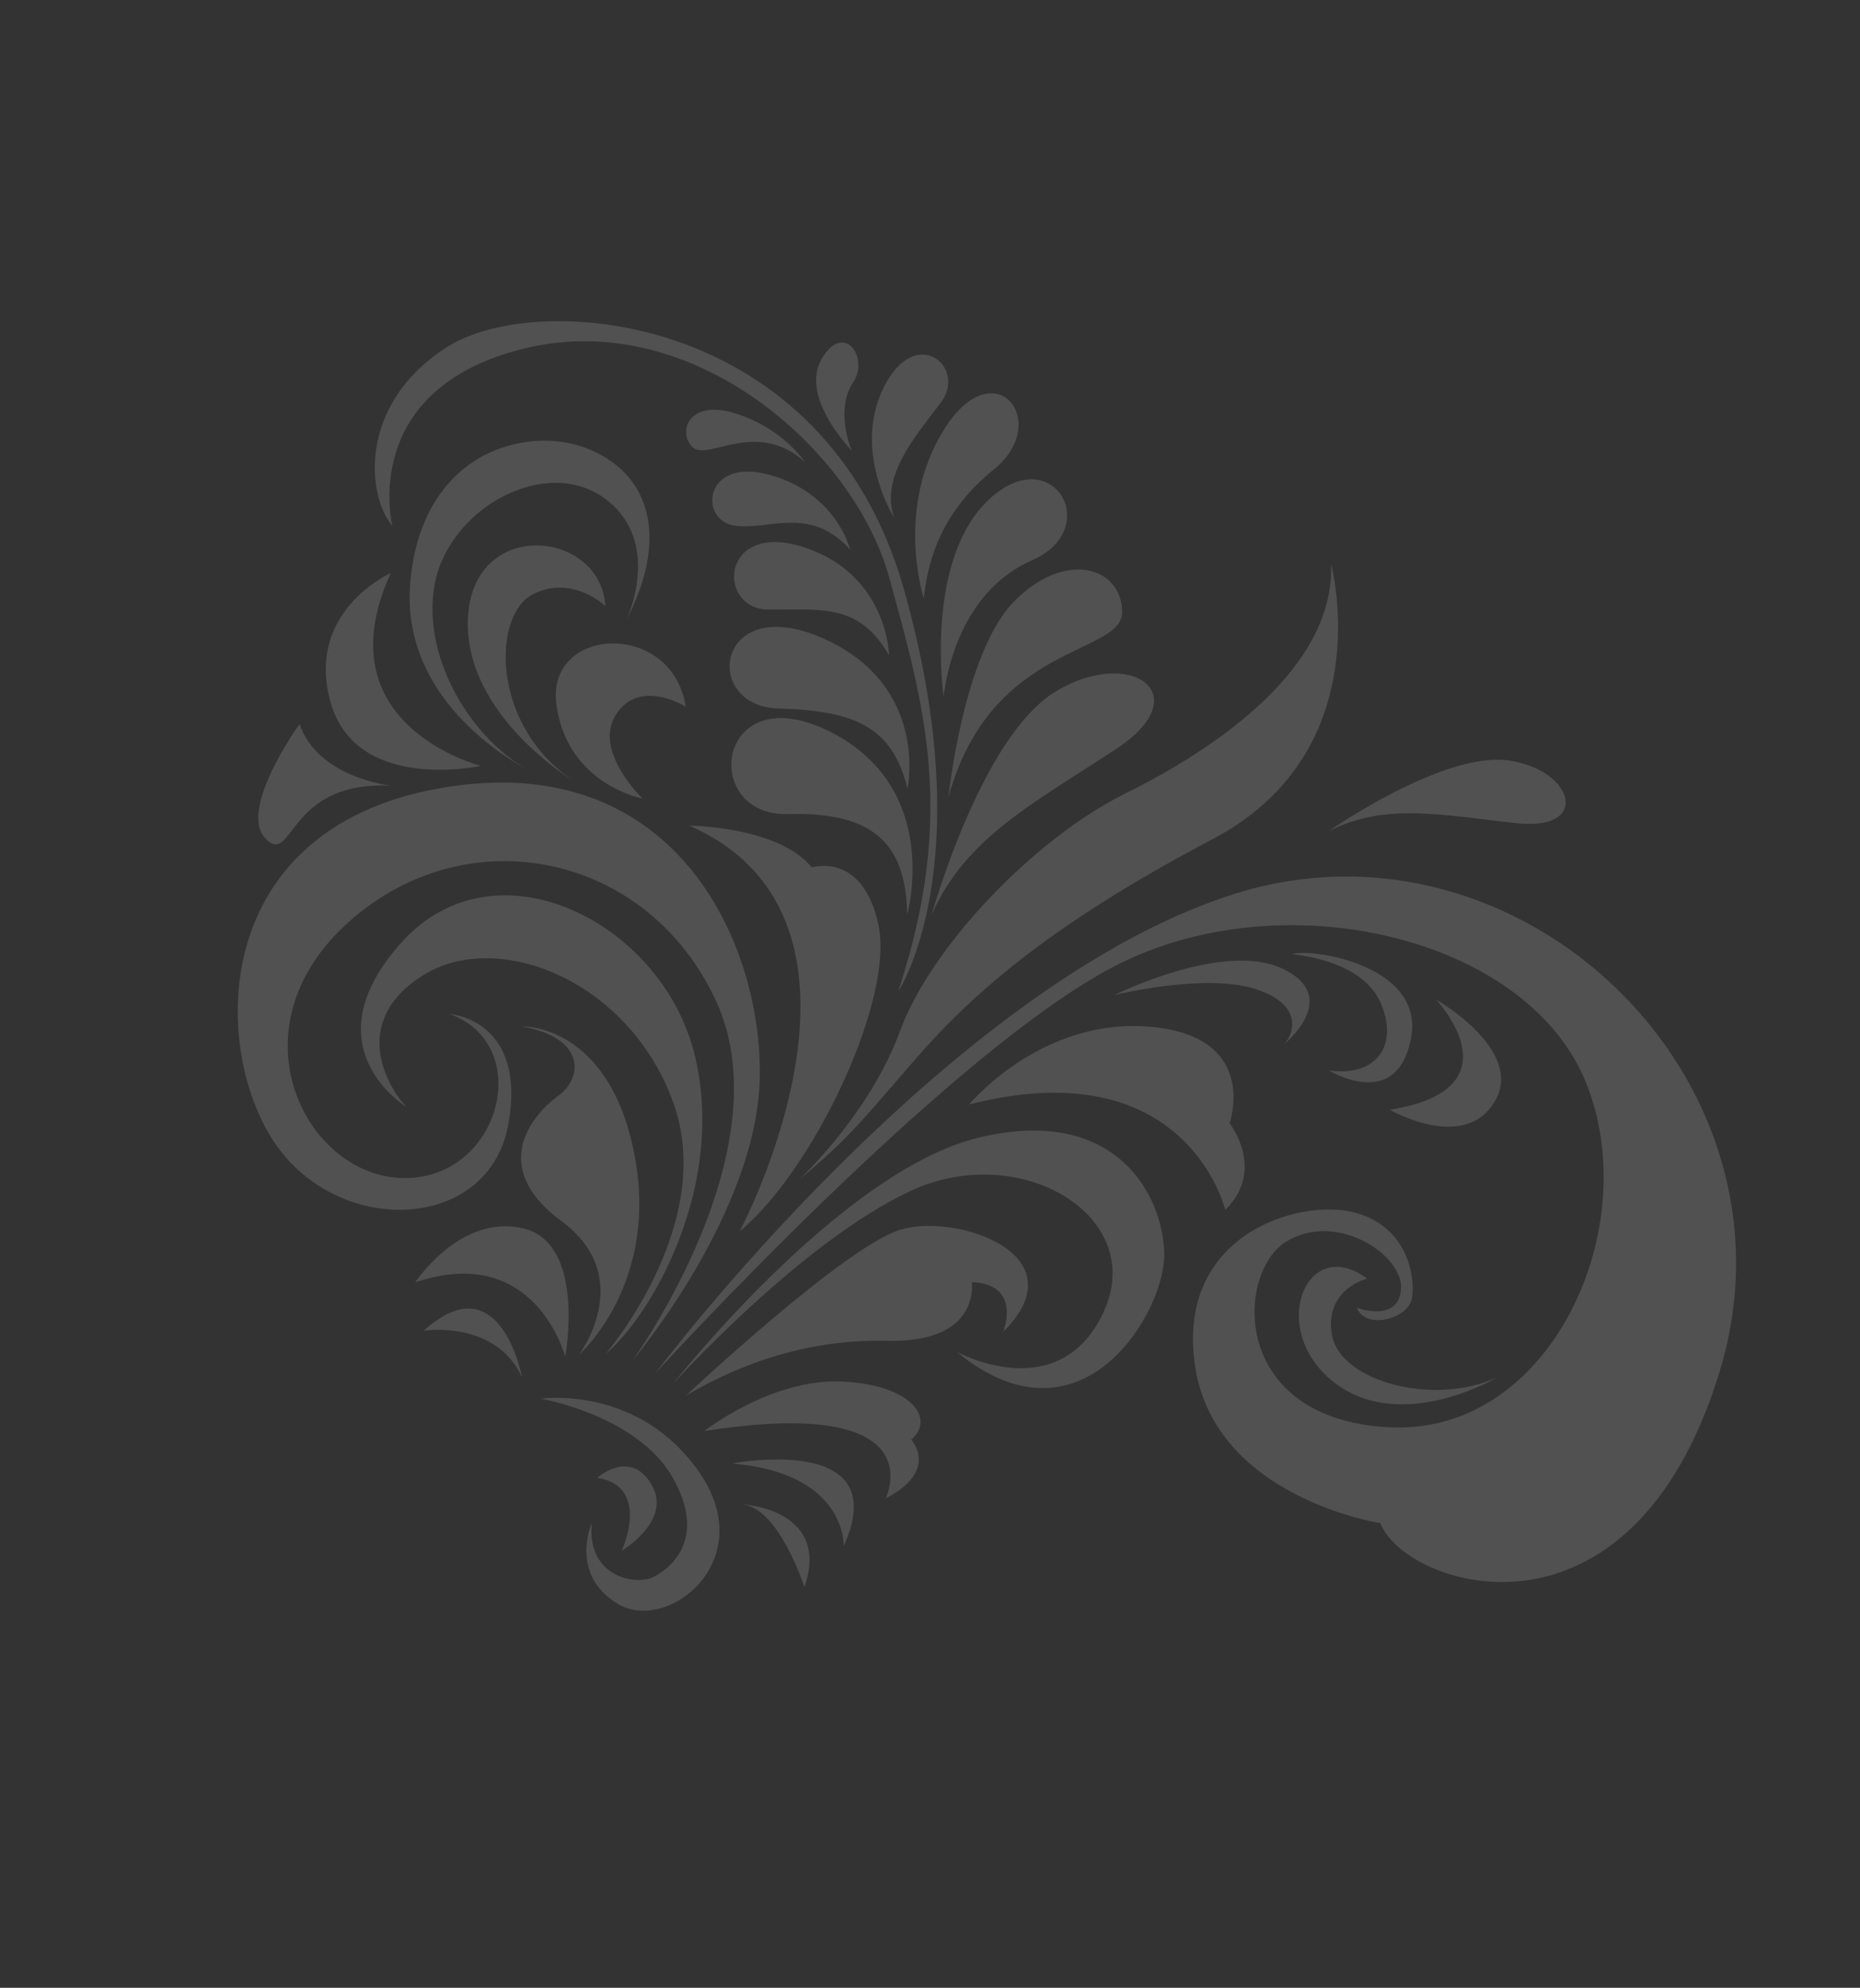 <svg width="1383" height="1478" viewBox="0 0 1383 1478" fill="none" xmlns="http://www.w3.org/2000/svg">
<rect x="0" y="0" width="1383" height="1478" fill="#333333" stroke="none"/>
<g opacity="0.5">
<path d="M388.223 1024.23C368.522 981.13 315.087 989.403 315.087 989.403C372.149 937.826 388.223 1024.23 388.223 1024.23Z" fill="white" fill-opacity="0.3"/>
<path d="M308.74 953.495C308.74 953.495 342.457 902.086 389.223 913.406C435.972 924.733 420.271 1008.85 420.271 1008.85C420.271 1008.85 398.272 923.217 308.756 953.487L308.74 953.495Z" fill="white" fill-opacity="0.3"/>
<path d="M415.405 814.487C432.909 801.976 436.453 771.793 387.927 763.172C387.927 763.172 452.348 760.539 471.556 857.513C490.764 954.487 430.669 1007.16 430.669 1007.16C430.669 1007.16 473.855 949.586 417.552 908.001C361.233 866.423 397.925 827.006 415.429 814.495L415.405 814.487Z" fill="white" fill-opacity="0.3"/>
<path d="M298.357 700.932C367.967 623.14 491.112 684.976 516.069 782.604C541.017 880.256 484.317 978.49 450.415 1006.56C450.415 1006.56 533.071 910.636 500.74 820.14C468.392 729.652 370.989 690.523 315.23 724.759C259.479 759.011 287.929 808.248 302.233 823.037C302.233 823.037 228.757 778.7 298.366 700.908L298.357 700.932Z" fill="white" fill-opacity="0.3"/>
<path d="M326.408 586.202C500.561 554.929 566.603 699.656 564.934 800.732C563.258 901.792 470.183 1011.8 470.183 1011.8C470.183 1011.8 583.199 856.048 532.84 745.22C482.481 634.392 348.091 606.224 259.381 685.412C170.67 764.6 226.945 874.673 299.654 875.92C372.362 877.167 398.012 776.743 334.379 753.961C334.379 753.961 392.197 757.847 377.883 836.292C363.561 914.76 255.103 920.207 206.227 852.557C157.344 784.89 152.249 617.458 326.401 586.185L326.408 586.202Z" fill="white" fill-opacity="0.3"/>
<path d="M549.978 915.537C549.978 915.537 673.295 684.502 512.571 613.897C512.571 613.897 578.814 614.402 603.631 644.991C603.631 644.991 641.51 632.685 653.222 687.975C664.934 743.266 604.849 870.258 549.978 915.537Z" fill="white" fill-opacity="0.3"/>
<path d="M509.844 525.425C509.844 525.425 475.94 503.95 458.177 531.015C440.43 558.073 477.762 593.776 477.762 593.776C477.762 593.776 422.135 583.593 413.784 524.33C405.449 465.059 499.926 460.858 509.836 525.408L509.844 525.425Z" fill="white" fill-opacity="0.3"/>
<path d="M348.062 457.614C352.987 384.604 446.577 394.153 450.143 450.668C450.143 450.668 425.277 426.624 395.774 442.093C366.271 457.563 364.719 538.981 426.149 580.432C426.149 580.432 343.129 530.607 348.054 457.597L348.062 457.614Z" fill="white" fill-opacity="0.3"/>
<path d="M395.268 573.95C396.516 574.588 397.764 575.226 399.023 575.8C399.023 575.8 397.637 575.165 395.268 573.95Z" fill="white" fill-opacity="0.3"/>
<path d="M435.551 333.099C480.196 350.007 499.642 395.276 465.674 461.215C465.674 461.215 493.677 402.575 449.386 370.413C405.079 338.258 332.599 378.541 322.964 435.704C313.656 490.988 352.153 551.208 394.721 573.625C375.361 563.529 297.696 517.521 305.091 432.857C313.518 336.225 390.938 316.176 435.559 333.075L435.551 333.099Z" fill="white" fill-opacity="0.3"/>
<path d="M357.511 569.458C357.511 569.458 264.78 589.895 245.779 522.093C226.777 454.291 290.576 426.077 290.576 426.077C238.64 539.456 357.511 569.458 357.511 569.458Z" fill="white" fill-opacity="0.3"/>
<path d="M290.939 584.216C212.73 580.133 218.245 644.897 197.439 623.497C176.641 602.114 222.75 538.32 222.75 538.32C236.242 578.516 290.939 584.216 290.939 584.216Z" fill="white" fill-opacity="0.3"/>
<path d="M586.181 605.306C519.908 607.24 532.287 501.83 616.708 543.814C701.146 585.789 674.555 679.806 674.555 679.806C673.587 630.147 652.437 603.378 586.164 605.313L586.181 605.306Z" fill="white" fill-opacity="0.3"/>
<path d="M578.718 526.765C521.128 525.101 532.247 439.458 611.759 474.535C691.255 509.619 674.79 586.37 674.79 586.37C663.619 540.851 636.326 528.422 578.735 526.758L578.718 526.765Z" fill="white" fill-opacity="0.3"/>
<path d="M571.451 453.265C532.376 453.039 535.517 386.517 597.868 406.946C660.203 427.383 661.052 487.237 661.052 487.237C638.6 448.223 610.532 453.508 571.451 453.265Z" fill="white" fill-opacity="0.3"/>
<path d="M545.338 390.665C519.591 386.173 523.191 339.441 572.674 353.209C622.156 366.976 632.143 408.626 632.143 408.626C601.294 374.869 571.07 395.164 545.338 390.665Z" fill="white" fill-opacity="0.3"/>
<path d="M515.245 332.761C503.804 322.678 510.789 296.3 546.404 307.284C582.02 318.268 598.492 343.512 598.492 343.512C562.46 311.107 526.686 342.844 515.245 332.761Z" fill="white" fill-opacity="0.3"/>
<path d="M830.387 556.518C769.563 596.724 717.715 622.698 692.738 680.223C692.738 680.223 729.457 547.564 785.104 514.036C840.768 480.5 891.204 516.295 830.387 556.518Z" fill="white" fill-opacity="0.3"/>
<path d="M705.192 592.813C705.192 592.813 716.242 486.285 753.57 447.689C790.899 409.092 833.253 420.633 834.398 454.265C835.551 487.912 737.097 476.347 705.192 592.813Z" fill="white" fill-opacity="0.3"/>
<path d="M767.424 416.538C713.666 440.09 703.441 502.277 701.59 518.081C701.59 518.081 687.199 417.319 734.792 371.91C782.386 326.501 821.205 392.994 767.431 416.554L767.424 416.538Z" fill="white" fill-opacity="0.3"/>
<path d="M738.933 349.068C695.482 384.041 689.308 424.103 686.874 444.947C686.874 444.947 664.926 377.527 702.452 318.54C739.986 259.569 782.383 314.096 738.949 349.061L738.933 349.068Z" fill="white" fill-opacity="0.3"/>
<path d="M699.6 299.296C679.776 325.382 654.512 354.468 664.783 384.813C664.783 384.813 633.451 335.234 657.23 287.763C681.026 240.285 719.409 273.218 699.584 299.304L699.6 299.296Z" fill="white" fill-opacity="0.3"/>
<path d="M634.341 284.342C621.994 302.571 630.538 329.079 633.45 335.234C633.45 335.234 594.385 295.676 610.874 267.01C627.347 238.351 646.671 266.12 634.341 284.342Z" fill="white" fill-opacity="0.3"/>
<path d="M667.811 737.29C711.469 605.453 687.052 523.9 661.221 429.557C635.39 335.214 515.782 228.883 390.829 258.882C265.877 288.881 291.772 391.009 291.772 391.009C272.945 369.374 265.494 300.49 332.668 257.878C399.841 215.267 613.575 231.626 671.935 437.628C730.311 643.623 667.818 737.306 667.818 737.306L667.811 737.29Z" fill="white" fill-opacity="0.3"/>
<path d="M901.65 623.905C776.364 689.807 719.673 742.406 679.213 789.144C638.752 835.883 630.697 846.589 594.069 877.248C594.069 877.248 646.361 829 669.232 766.598C692.104 704.197 768.577 623.822 836.653 590.04C904.737 556.274 992.364 496.633 989.759 419.573C989.759 419.573 1026.93 557.986 901.65 623.905Z" fill="white" fill-opacity="0.3"/>
<path d="M485.953 1172.49C499.41 1165.7 526.055 1143.37 499.762 1097.91C473.453 1052.46 402.392 1039.98 402.392 1039.98C402.392 1039.98 474.77 1029.41 520.001 1094.8C565.232 1160.19 496.744 1214.5 459.77 1192.75C422.789 1170.98 440.009 1132.46 440.009 1132.46C436.065 1172.31 472.521 1179.29 485.977 1172.5L485.953 1172.49Z" fill="white" fill-opacity="0.3"/>
<path d="M888.624 1015.8C873.899 917.9 965.962 890.831 1006.97 901.48C1047.98 912.129 1052.75 952.027 1049.62 966.23C1046.5 980.434 1015.59 989.191 1008.82 972.365C1008.82 972.365 1039.5 983.99 1041.74 958.743C1043.98 933.497 994.001 899.955 956.311 923.209C918.604 946.471 914.481 1055.99 1034.07 1061.29C1153.66 1066.6 1223.59 911.621 1178.73 803.629C1133.85 695.644 952.255 653.896 828.063 718.718C703.886 783.533 487.278 1021.09 487.278 1021.09C487.278 1021.09 703.24 733.189 916.694 665.016C1130.17 596.836 1344.86 803.227 1278.61 1019.84C1212.36 1236.46 1044.18 1179.79 1026.42 1132.53C1026.42 1132.53 903.325 1113.7 888.6 1015.79L888.624 1015.8Z" fill="white" fill-opacity="0.3"/>
<path d="M820.475 975.736C853.601 904.598 759.038 847.579 677.385 885.344C595.733 923.108 500.208 1029.17 500.208 1029.17C500.208 1029.17 624.419 871.093 727.183 846.018C829.939 820.928 864.904 889.155 865.68 932.222C866.44 975.296 804.411 1081.65 711.405 1005.16C711.405 1005.16 787.374 1046.88 820.508 975.721L820.475 975.736Z" fill="white" fill-opacity="0.3"/>
<path d="M669.597 914.299C711.154 901.691 803.647 932.96 745.914 990.293C745.914 990.293 760.288 954.827 722.565 953.303C722.565 953.303 729.629 998.585 659.876 996.932C590.13 995.296 538.275 1021.25 510.117 1037.61C510.117 1037.61 628.032 926.89 669.589 914.282L669.597 914.299Z" fill="white" fill-opacity="0.3"/>
<path d="M523.799 1064C523.799 1064 573.596 1024.68 626.478 1027.26C679.361 1029.84 695.261 1055.74 677.502 1070.42C677.502 1070.42 698.841 1093.32 658.532 1114.08C658.532 1114.08 696.723 1036.98 523.806 1064.02L523.799 1064Z" fill="white" fill-opacity="0.3"/>
<path d="M544.231 1088.18C544.231 1088.18 665.761 1064.57 627.335 1149.68C627.335 1149.68 630.082 1095.35 544.231 1088.18Z" fill="white" fill-opacity="0.3"/>
<path d="M552.182 1118.54C552.182 1118.54 618.074 1121.91 598.145 1180.04C598.145 1180.04 579.483 1121.74 552.182 1118.54Z" fill="white" fill-opacity="0.3"/>
<path d="M484.405 1103.77C500.249 1130.68 462.315 1152.97 462.315 1152.97C462.315 1152.97 484.486 1105.24 444.094 1098.78C444.094 1098.78 468.56 1076.87 484.405 1103.77Z" fill="white" fill-opacity="0.3"/>
<path d="M1113.52 1024C1113.52 1024 1042.21 1066.63 992.121 1027.95C942.012 989.281 970.91 916.907 1016.5 950.679C1016.5 950.679 984.251 958.545 990.428 992.783C996.604 1027.02 1065.76 1046.09 1113.53 1024L1113.52 1024Z" fill="white" fill-opacity="0.3"/>
<path d="M720.613 821.205C720.613 821.205 774.168 756.092 855.624 763.472C937.081 770.852 914.228 835.194 914.228 835.194C914.228 835.194 941.495 869.724 911.033 899.653C911.033 899.653 882.857 779.786 720.622 821.181L720.613 821.205Z" fill="white" fill-opacity="0.3"/>
<path d="M828.513 739.907C828.513 739.907 909.8 699.189 953.919 720.396C998.045 741.619 954.604 776.567 954.604 776.567C960.322 771.41 971.81 747.989 933.939 735.518C896.051 723.054 828.505 739.89 828.505 739.89L828.513 739.907Z" fill="white" fill-opacity="0.3"/>
<path d="M988.053 795.804C1018.79 800.861 1040.72 781.583 1027.27 747.232C1013.82 712.864 960.315 709.497 960.315 709.497C974.735 704.629 1059.92 717.552 1049.1 772.374C1038.29 827.197 988.07 795.797 988.07 795.797L988.053 795.804Z" fill="white" fill-opacity="0.3"/>
<path d="M1111.36 819.031C1088.67 857.171 1033.42 825.164 1033.42 825.164C1130.68 809.642 1067.82 743.238 1067.82 743.238C1067.82 743.238 1134.06 780.884 1111.38 819.024L1111.36 819.031Z" fill="white" fill-opacity="0.3"/>
<path d="M1128.03 612.097C1073.16 606.238 1030.38 596.404 988.07 617.926C988.07 617.926 1073.44 558.211 1122.08 565.486C1170.72 572.761 1182.89 617.956 1128.03 612.097Z" fill="white" fill-opacity="0.3"/>
</g>
</svg>
